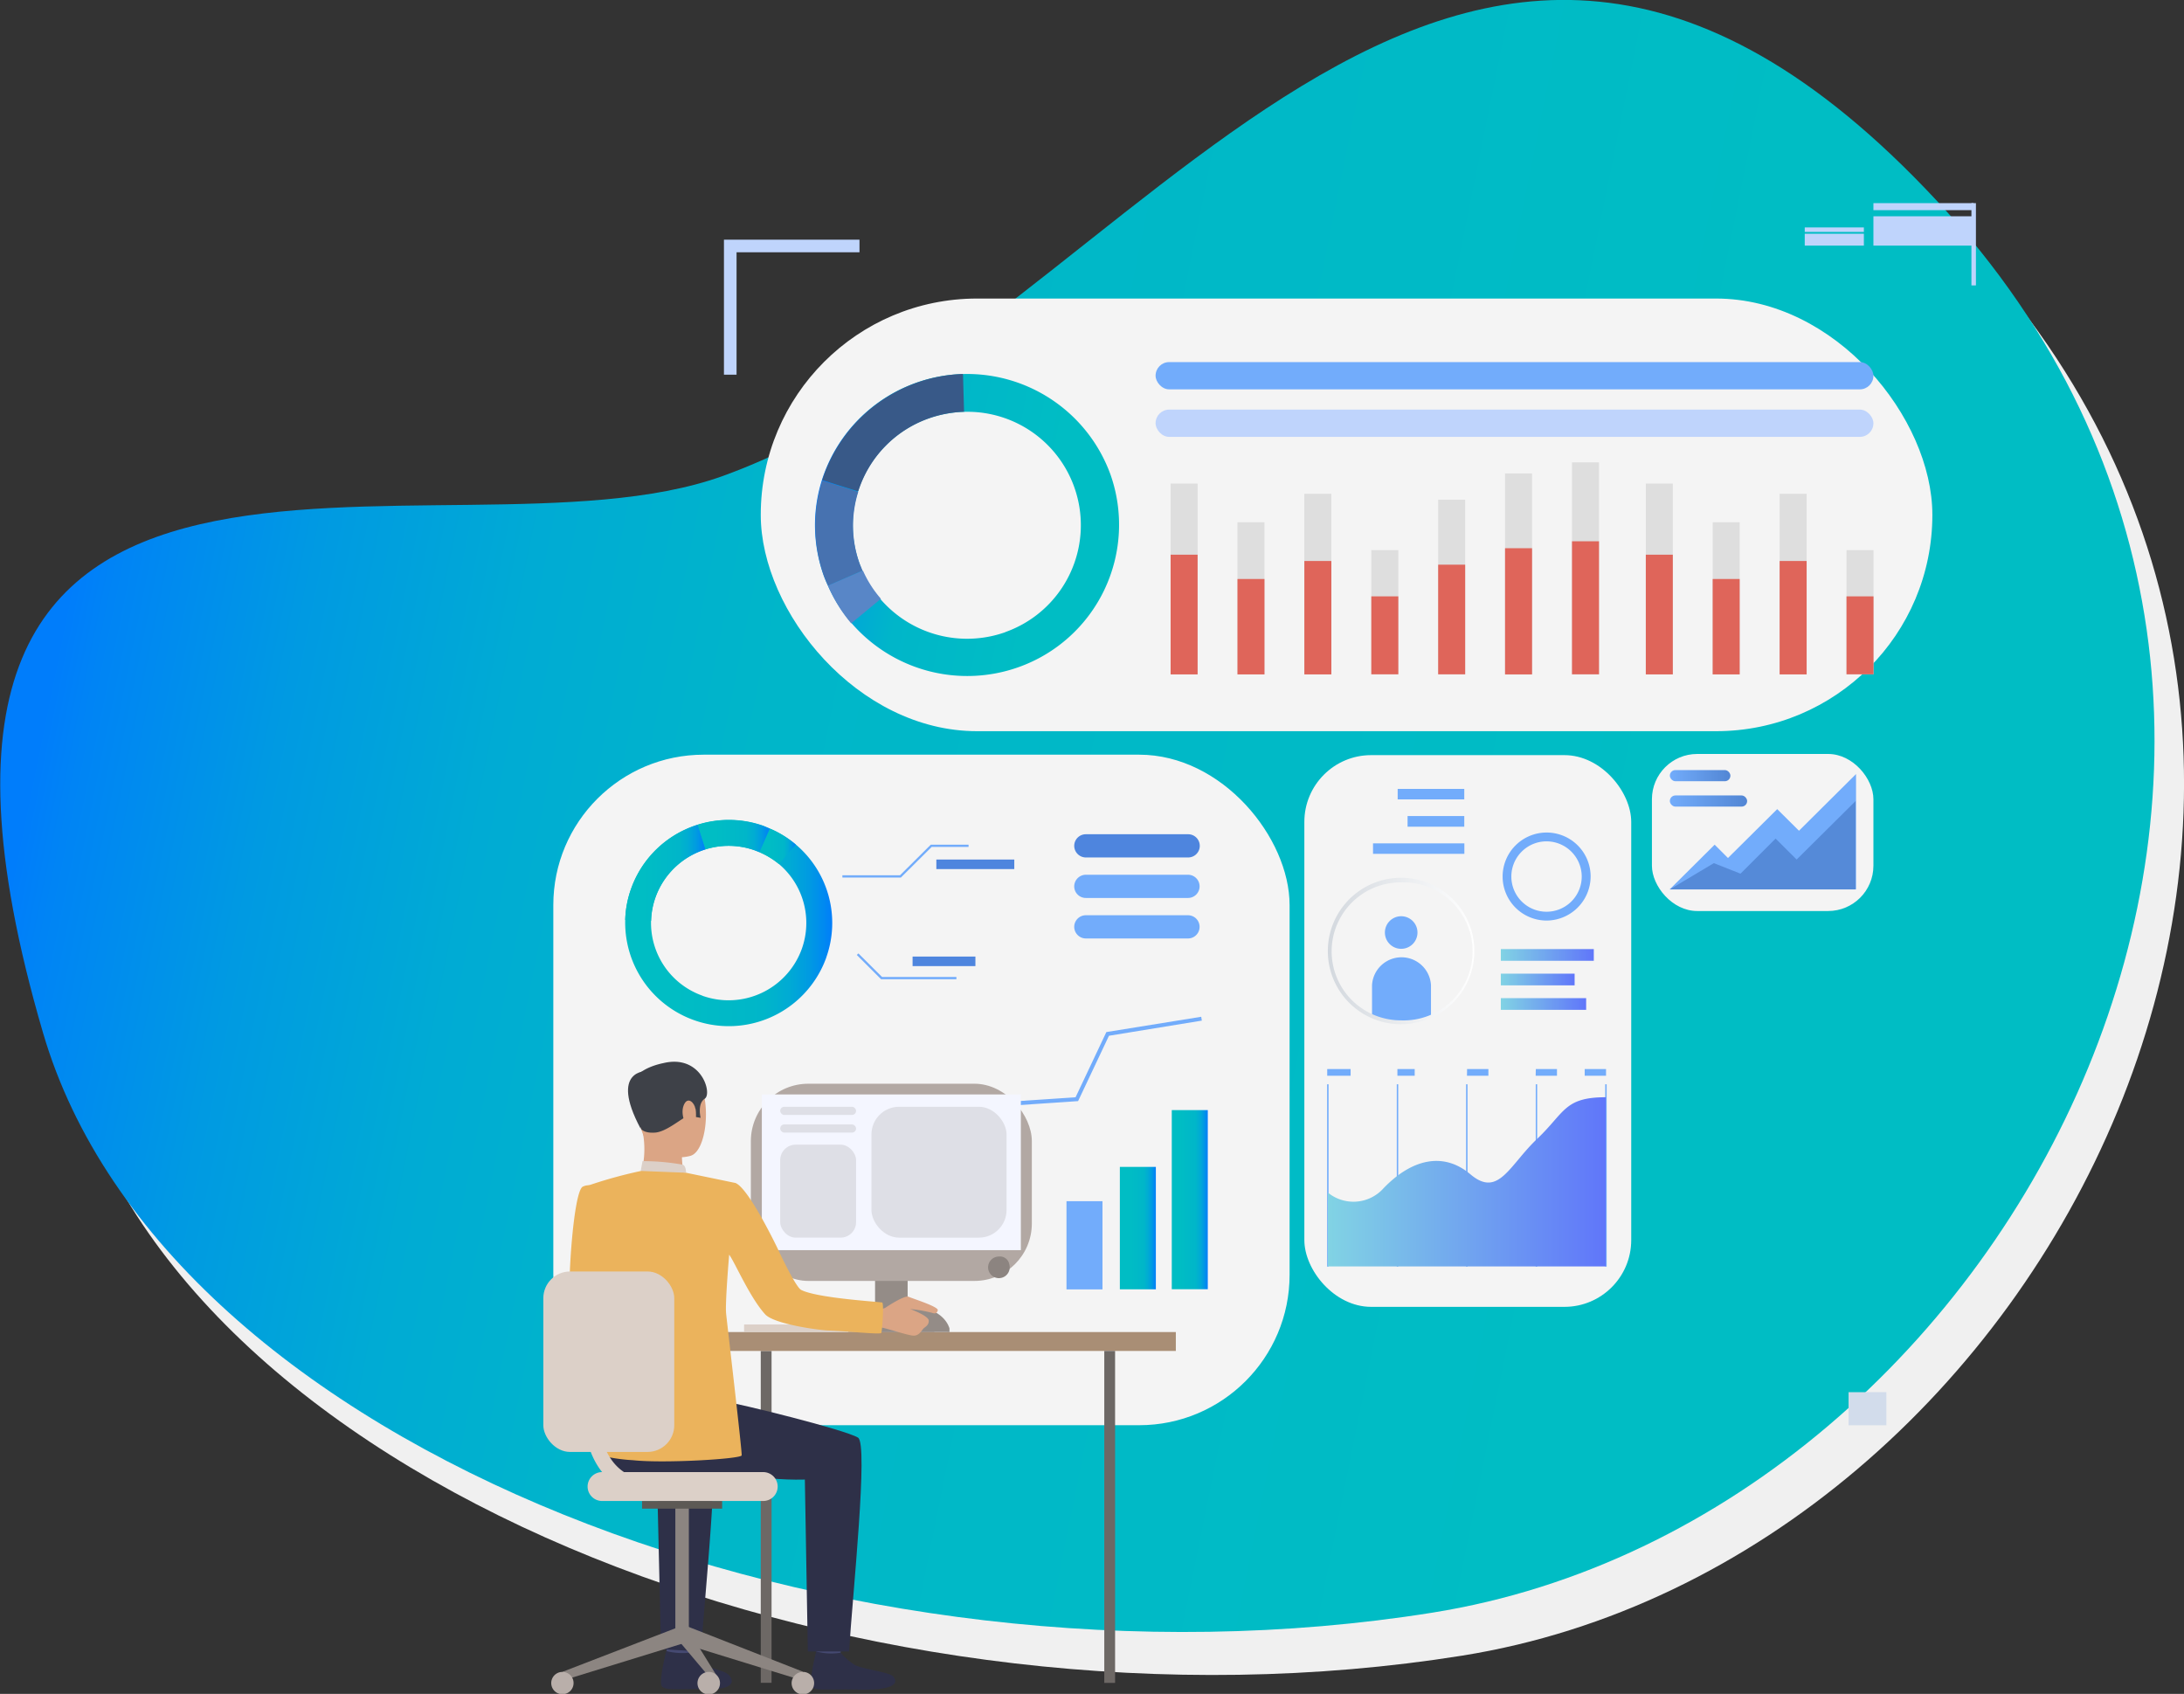 <svg xmlns="http://www.w3.org/2000/svg" xmlns:xlink="http://www.w3.org/1999/xlink" viewBox="0 0 242.67 188.2"><rect x="0" y="0" width="242.67" height="188.2" fill="#333333" stroke="none"/><style><![CDATA[.A{isolation:isolate}.r,.F{mix-blend-mode:hard-light}.AB{fill:#72acfb}.AC{fill:#f4f4f4}.AD{fill:#dcd0c8}.AE{fill:#dba585}]]></style><defs><linearGradient id="A" x1="243.611" y1="97.323" x2="10.804" y2="50.267" xlink:href="#T"><stop offset=".24" stop-color="#00bdc4"/><stop offset=".67" stop-color="#00b6c9"/><stop offset=".79" stop-color="#00abd4"/><stop offset=".89" stop-color="#009ae2"/><stop offset=".98" stop-color="#0084f5"/><stop offset="1" stop-color="#007dfb"/></linearGradient><linearGradient id="B" x1="145.4" y1="130.67" x2="75.72" y2="130.67" xlink:href="#T"><stop offset="0" stop-color="#eebe63"/><stop offset="1" stop-color="#dc3b57"/></linearGradient><linearGradient id="C" y1="134.46" y2="134.46" xlink:href="#B"/><linearGradient id="D" y1="138.25" y2="138.25" xlink:href="#B"/><linearGradient id="E" x1="69.45" y1="102.56" x2="92.47" y2="102.56" xlink:href="#A"/><linearGradient id="F" x1="69.46" y1="96.97" x2="78.39" y2="96.97" xlink:href="#A"/><linearGradient id="G" x1="77.53" y1="92.9" x2="85.55" y2="92.9" xlink:href="#A"/><linearGradient id="H" x1="84.41" y1="94.04" x2="88.42" y2="94.04" xlink:href="#A"/><linearGradient id="I" x1="124.43" y1="136.45" x2="128.42" y2="136.45" xlink:href="#A"/><linearGradient id="J" x1="130.19" y1="133.3" x2="134.18" y2="133.3" xlink:href="#A"/><linearGradient id="K" x1="124.04" y1="61.69" x2="90.89" y2="55.03" xlink:href="#A"/><linearGradient id="L" x1="147.54" y1="131.32" x2="178.44" y2="131.32" xlink:href="#T"><stop offset="0" stop-color="#81d3e4"/><stop offset="1" stop-color="#6076fa"/></linearGradient><linearGradient id="M" x1="166.76" y1="106.1" x2="177.09" y2="106.1" xlink:href="#T"><stop offset="0" stop-color="#81d3e4"/><stop offset="1" stop-color="#6076fa"/></linearGradient><linearGradient id="N" y1="111.55" x2="176.24" y2="111.55" xlink:href="#M"/><linearGradient id="O" y1="108.83" x2="174.96" y2="108.83" xlink:href="#M"/><linearGradient id="P" x1="147.54" y1="105.7" x2="163.81" y2="105.7" xlink:href="#T"><stop offset="0" stop-color="#d3d8de"/><stop offset="1" stop-color="#fff"/></linearGradient><linearGradient id="Q" x1="185.54" y1="89" x2="194.13" y2="89" xlink:href="#T"><stop offset="0" stop-color="#72acfb"/><stop offset="1" stop-color="#5286d4"/></linearGradient><linearGradient id="R" y1="86.18" x2="192.27" y2="86.18" xlink:href="#Q"/><path id="S" d="M147.46 120.47h.16v20.26h-.16z"/><linearGradient id="T" gradientUnits="userSpaceOnUse"/></defs><g class="A"><g><path d="M83.55 57.68c46-16.55 80.67-88.82 134.93-30.6s9.24 146.44-56 156.87-140.9-18-154.48-64.4c-23.17-79.3 44.68-50.74 75.55-61.85z" fill="#f0f0f0"/><path d="M80.27 52.9c46-16.56 80.67-88.83 134.93-30.6s9.24 146.43-56 156.87-140.85-18-154.42-64.42C-18.45 35.44 49.4 64 80.27 52.9z" fill="url(#A)"/><path d="M205.4 154.68h4.2v3.68h-4.2z" fill="#d2dceb"/><rect class="F AC" x="84.53" y="33.17" width="130.18" height="48.07" rx="24.03"/><path d="M91.34 137.43h48.8v1.62h-48.8z" fill="#fff"/><path d="M91.34 129.86h36.25v1.62H91.34z" fill="url(#B)"/><path d="M91.34 133.64h39.17v1.62H91.34z" fill="url(#C)"/><path d="M91.34 137.43h25.4v1.62h-25.4z" fill="url(#D)"/><rect class="F AC" x="61.48" y="83.85" width="81.81" height="74.5" rx="16.71"/><path d="M91.8 106.4a11.4 11.4 0 0 0-3.38-12.57 11.14 11.14 0 0 0-2.87-1.77l-.7-.3a11.54 11.54 0 0 0-14.71 6.93 11.13 11.13 0 0 0-.67 3.51 11.51 11.51 0 0 0 22.34 4.19zm-13.74 4.23a8.58 8.58 0 0 1-5.72-8.34 8.44 8.44 0 0 1 .5-2.63 8.65 8.65 0 0 1 11-5.19l.54.2A9 9 0 0 1 86.55 96a8.56 8.56 0 0 1 2.54 9.43 8.65 8.65 0 0 1-11.03 5.21z" fill="url(#E)"/><path d="M78.4 94.37l-.86-2.73a11.43 11.43 0 0 0-7.4 7.07 11.13 11.13 0 0 0-.67 3.51l2.88.08a8.44 8.44 0 0 1 .5-2.63 8.62 8.62 0 0 1 5.55-5.3z" fill="url(#F)"/><path d="M84.4 94.7l1.14-2.62-.7-.3a11.52 11.52 0 0 0-7.31-.14l.86 2.73a8.65 8.65 0 0 1 5.48.11z" fill="url(#G)"/><path d="M88.42 93.84a11.14 11.14 0 0 0-2.87-1.77L84.4 94.7A9 9 0 0 1 86.55 96z" fill="url(#H)"/><path d="M124.43 129.65h4v13.6h-4z" fill="url(#I)"/><path d="M118.5 133.46h4v9.8h-4z" class="AB"/><path d="M130.2 123.34h4v19.9h-4z" fill="url(#J)"/><path d="M133.54 113.4l-.07-.43-10.54 1.7-3.42 7.24-11.36.77-3.68 5.4-8.7-.2-.01.43 8.93.22 3.7-5.42 11.4-.77 3.43-7.26 10.3-1.68z" class="AB"/><path d="M120.66 95.27H132a1.29 1.29 0 0 0 1.31-1.27h0a1.29 1.29 0 0 0-1.31-1.31h-11.34a1.29 1.29 0 0 0-1.3 1.29h0a1.3 1.3 0 0 0 1.3 1.29z" fill="#4e85de"/><g class="AB"><path d="M120.66 99.77H132a1.29 1.29 0 0 0 1.29-1.29h0a1.29 1.29 0 0 0-1.29-1.29h-11.34a1.3 1.3 0 0 0-1.3 1.29h0a1.29 1.29 0 0 0 1.3 1.29zm0 4.5H132a1.29 1.29 0 0 0 1.29-1.29h0a1.29 1.29 0 0 0-1.29-1.29h-11.34a1.29 1.29 0 0 0-1.3 1.29h0a1.3 1.3 0 0 0 1.3 1.29zM100.1 97.5h-6.5v-.25h6.4l3.42-3.4h4.2v.25h-4.1l-3.42 3.4zm6.16 11.3H97.9l-2.7-2.7.18-.17 2.63 2.62h8.26v.25z"/></g><g fill="#4e85de"><path d="M104.04 95.5h8.66v1.06h-8.66zm-2.64 10.78h6.98v1.06h-6.98z"/></g><g fill="#bfd4fc"><path d="M95.5 26.63v1.4H81.84v13.6h-1.4v-15H95.5zm112.66-4.06h11.13v.78h-11.13zm0 1.46h11.13v3.26h-11.13zm-7.63 1.24h6.57v.5h-6.57z"/><path d="M200.53 25.97h6.57v1.32h-6.57zm18.52-3.4h.5v9.14h-.5z"/></g><path d="M82.68 147.16h13.74v.8H82.68z" class="AD"/><path d="M85.73 186.97h-1.2V150.1h1.2z" fill="#6d6865"/><path d="M94.27 146.93h9.55v1.16h-9.55z" fill="#c6bbb5"/><path d="M97.23 137.05h3.62v10.92h-3.62z" fill="#948c87"/><path d="M77.75 148h52.9v2.1h-52.9z" fill="#a98e75"/><path d="M67.6 135.3s-.58 8.07 1 9c1 .6 5 2.65 4.83 3s-2.23 3.4-2.23 3.4-7.6-5-7.86-6.56.38-11.8 1.42-12.3c.8-.35 1.2-.06 2.2.67a2.3 2.3 0 0 1 .65 2.77z" fill="#ebb35c"/><path d="M77 181.93l-.27 1.88c-.03.24-2.63-.14-2.63-.14l-.2-1.95a15.56 15.56 0 0 1 3.11.21z" fill="#454971"/><path d="M76.72 183.6a6.91 6.91 0 0 0 1.62 1.4c.8.43 2 .6 2.52 1s1.24 1.7-2.07 1.67-4.9.2-5.26-.33.5-3.9.5-3.9a7.09 7.09 0 0 0 2.68.17z" fill="#2e3048"/><path d="M93.63 182l-.27 1.88c-.03.25-2.63-.15-2.63-.15l-.2-1.94a15.56 15.56 0 0 1 3.11.21z" fill="#454971"/><g fill="#2e3048"><path d="M93.4 183.62A7 7 0 0 0 95 185c.8.43 3.73.78 4.2 1.23s.9 1.6-3.75 1.5c-3.3-.1-4.9.2-5.26-.34s.5-3.9.5-3.9a6.4 6.4 0 0 0 2.69.14z"/><path d="M68.57 153.73l11.6 1.92c2.13.33 13.72 3.2 15.17 4.08 1.16.7-.6 17.4-1 23.76h-4.58l-.33-19.1c-5.47.14-9.38-1.27-13.37-.67s-7.3 1.46-9.84-1.92c0 0-.1-7.32 2.36-8.06z"/><path d="M77.9 183.5l-4.45-.27-.44-18.86a27 27 0 0 1-5.07-.32l-3.6-8.3c3.14.63 13.22 3.16 14.57 4 1.16.66-.6 17.38-1.02 23.75z"/></g><g class="AE"><path d="M72.92 118.46s3.47-.95 4.8 1.73.72 7.75-1 8.23-4.26-.08-5-1.74a12.74 12.74 0 0 1-1.13-5.57 3.38 3.38 0 0 1 2.34-2.65z"/><path d="M75.78 127.88a10.27 10.27 0 0 0 .19 2.47c.22.44-4.83.33-4.83.33a10.07 10.07 0 0 0 .34-4.53c-.48-2.06 4.3 1.73 4.3 1.73z"/></g><path d="M71.2 125.38s.27.55 1.58.46 3-1.66 3.6-1.8.6-.46.6-.46l.3.52.57.1s-.4-1.57.46-2.13-.38-5-4.65-3.94c0 0-3.25.6-3.3 2.4a10.08 10.08 0 0 0 .87 4.86z" fill="#3e4148"/><path d="M76.23 130.3s0-.83-.4-.9a24.86 24.86 0 0 0-4.44-.39l-.2 1.1s.9.54 5.02.2z" class="AD"/><path d="M77.27 123.2c-.1-.68-.87-1.46-1.3-.4s.3 2.6.8 2.52.66-1.2.52-2.12z" class="AE"/><path d="M91.3 140.1z" fill="#363957"/><path d="M71.9 119s-4.23-.2-.74 6.36z" fill="#3e4148"/><g fill="#8c8581"><path d="M62.5 185.75l.3.88 13.3-4.1-.64-1.78-12.96 5z"/><path d="M75.04 167.53h1.5v14.37h-1.5z"/></g><path d="M71.34 166.77h8.9v.85h-8.9z" fill="#5d5955"/><g fill="#8c8581"><path d="M89.2 185.75l-.3.88-13.3-4.1.58-1.9 13.02 5.1z"/><path d="M79.85 186.53v1.03l-4.24-5.03.58-1.9 3.66 5.9z"/></g><g fill="#b9afaa"><path d="M90.46 187a1.25 1.25 0 1 1-1.25-1.24 1.24 1.24 0 0 1 1.25 1.24zM80 187a1.25 1.25 0 1 1-1.25-1.24A1.24 1.24 0 0 1 80 187zm-16.27 0a1.24 1.24 0 1 1-1.24-1.24 1.23 1.23 0 0 1 1.24 1.24z"/></g><path d="M84.8 166.77H66.9a1.61 1.61 0 0 1-1.61-1.6h0a1.61 1.61 0 0 1 1.61-1.61H84.8a1.61 1.61 0 0 1 1.61 1.61h0a1.61 1.61 0 0 1-1.61 1.6z" class="AD"/><path d="M122.7 150.1h1.2v36.88h-1.2z" fill="#6d6865"/><rect x="83.43" y="120.41" width="31.22" height="21.91" rx="6.38" fill="#b2a8a3"/><path d="M84.65 121.6h28.78v17.3H84.65z" fill="#f4f6ff"/><path d="M112.15 140.5a1.2 1.2 0 0 1-1.89 1.262 1.2 1.2 0 0 1 .73-2.152 1.05 1.05 0 0 1 1.16.89z" fill="#8c8480"/><path d="M105.5 148v-.4s-.55-2.43-4.45-2.43-3.82 2.82-3.82 2.82z" fill="#948c87"/><path d="M97.2 145.56a3.74 3.74 0 0 0 1.16-.25c.3-.2 2.17-1.43 2.6-1.23s3.34 1.1 3.24 1.5-.37.38-.58.3a15.88 15.88 0 0 0-2.49-.44c0 0 2.07.75 2.07 1.3s-.43.68-.62.9-.44.72-1 .76-3.14-.86-3.67-.9a14.88 14.88 0 0 1-1.6-.05 15.65 15.65 0 0 1 .89-1.89z" class="AE"/><path d="M81.78 131.45l-5.55-1.15-5-.2a50 50 0 0 0-6.44 1.82c-.17.08-.17 4.1-.64 5.15l1.5 3.16 1.05 9.05c.1 1.28-.23 12.36-.23 12.36a19.64 19.64 0 0 0 3.88.6c3.44.37 12-.14 12.06-.54s-1.66-15-1.73-15.77c-.12-1.16.34-6.53.34-6.53.64.87 2.3 4.77 4 6.63 1 1.1 6 1.76 7 1.8 2 .06 5.8.47 5.9.27s.32-3.3.1-3.38-7.16-.47-9-1.4c-.65-.34-2.6-4.57-2.6-4.57s-3.15-6.6-4.64-7.28z" fill="#ebb35c"/><g class="AD"><rect x="60.37" y="141.27" width="14.55" height="20.05" rx="2.97"/><path d="M72.34 166a6.67 6.67 0 0 1-5.17-2.13c-2.9-3.2-2.4-8.8-2.36-9.05a.81.81 0 0 1 1.61.16c0 .07-.47 5.16 2 7.8a5 5 0 0 0 4 1.6.81.81 0 0 1 .776 1.236.81.81 0 0 1-.776.374z"/></g><g fill="#dedfe6"><rect x="86.69" y="122.97" width="8.43" height=".91" rx=".46"/><rect x="86.69" y="124.93" width="8.43" height=".91" rx=".46"/><rect x="86.69" y="127.18" width="8.43" height="10.33" rx="1.72"/><rect x="96.83" y="122.97" width="15.01" height="14.54" rx="3.07"/></g><path d="M123.38 52.7a16.94 16.94 0 0 0-32.06.65A16.69 16.69 0 0 0 91.54 64q.2.54.42 1a16.64 16.64 0 0 0 2.62 4.19 17 17 0 0 0 18.58 4.94 16.79 16.79 0 0 0 10.22-21.43zm-11.65 17.53a12.72 12.72 0 0 1-13.93-3.7 12.41 12.41 0 0 1-2-3.14l-.3-.78a12.48 12.48 0 0 1-.17-8 12.64 12.64 0 0 1 7.83-8.12 13 13 0 0 1 3.89-.73 12.6 12.6 0 0 1 4.65 24.47z" fill="url(#K)"/><path d="M95.36 54.6l-4-1.26A17 17 0 0 1 107 41.55l.12 4.2a13 13 0 0 0-3.89.73 12.64 12.64 0 0 0-7.87 8.12z" fill="#385988"/><path d="M95.84 63.4L92 65.07q-.22-.5-.42-1a16.69 16.69 0 0 1-.22-10.67l4 1.26a12.48 12.48 0 0 0 .17 8l.3.73z" fill="#4772b0"/><path d="M94.58 69.26A16.64 16.64 0 0 1 92 65.07l3.88-1.68a12.41 12.41 0 0 0 2 3.14z" fill="#5886c7"/><g fill="#dedede"><path d="M130.07 53.73h3v21.2h-3zm7.43 4.3h3v16.9h-3zm7.43-3.17h3v20.07h-3zm7.44 6.26h3v13.8h-3zm7.43-5.6h3v19.42h-3zm7.43-2.92h3v22.35h-3zm7.44-1.23h3v23.57h-3z"/></g><g fill="#df655a"><path d="M130.07 61.63h3v13.3h-3zm7.43 2.7h3v10.6h-3zm7.43-2h3v12.6h-3zm7.44 3.93h3v8.66h-3zm7.43-3.52h3v12.18h-3zm7.43-1.83h3v14.02h-3zm7.44-.77h3v14.78h-3z"/></g><g fill="#dedede"><path d="M182.87 53.73h3v21.2h-3zm7.43 4.3h3v16.9h-3zm7.44-3.17h3v20.07h-3zm7.43 6.26h3v13.8h-3z"/></g><g fill="#df655a"><path d="M182.87 61.63h3v13.3h-3zm7.43 2.7h3v10.6h-3zm7.44-2h3v12.6h-3zm7.43 3.93h3v8.66h-3z"/></g><rect x="128.41" y="40.22" width="79.76" height="3.03" rx="1.51" transform="matrix(-1 0 0 -1 336.57 83.48)" class="AB"/><rect x="128.41" y="45.51" width="79.76" height="3.03" rx="1.51" transform="matrix(-1 0 0 -1 336.57 94.05)" fill="#bfd4fc"/><g class="r"><rect x="144.93" y="83.9" width="36.32" height="61.3" rx="7.42" class="AC"/></g><g class="AB"><use xlink:href="#S"/><use xlink:href="#S" x="7.74"/><use xlink:href="#S" x="15.44"/><use xlink:href="#S" x="23.18"/><use xlink:href="#S" x="30.9"/></g><path d="M147.54 132.5a4.48 4.48 0 0 0 6.19-.48c3-3.12 6.55-4.17 9.66-1.54s4.3-1 7.4-3.94 3-4.63 7.64-4.63v18.8h-30.9z" fill="url(#L)"/><g class="AB"><path d="M155.27 118.78h1.92v.74h-1.92zm-7.8 0h2.6v.74h-2.6zm15.54 0h2.37v.74H163zm7.64 0H173v.74h-2.37zm5.43 0h2.37v.74h-2.37z"/></g><path d="M166.76 105.45h10.33v1.3h-10.33z" fill="url(#M)"/><path d="M166.76 110.9h9.48v1.3h-9.48z" fill="url(#N)"/><path d="M166.76 108.18h8.2v1.3h-8.2z" fill="url(#O)"/><g class="AB"><path d="M157.5 103.6a1.81 1.81 0 1 1-1.81-1.8 1.81 1.81 0 0 1 1.81 1.8zm1.5 5.86v3.4a8 8 0 0 1-6.55 0v-3.4a3.28 3.28 0 0 1 6.55 0z"/></g><path d="M155.68 113.8a8.12 8.12 0 0 1-8.14-8.09 8.14 8.14 0 1 1 11.5 7.37 8.25 8.25 0 0 1-3.36.72zm0-15.76a7.66 7.66 0 0 0-3.19 14.65 7.78 7.78 0 0 0 3.19.68 7.67 7.67 0 1 0 0-15.33z" fill="url(#P)"/><g class="AB"><path d="M171.82 102.28a4.89 4.89 0 1 1 4.92-4.89 4.92 4.92 0 0 1-4.92 4.89zm0-8.8a3.91 3.91 0 1 0 3.93 3.91 3.92 3.92 0 0 0-3.93-3.91zm-16.52-5.83h7.4v1.17h-7.4zm1.1 3.02h6.3v1.18h-6.3zm-3.84 3.03h10.15v1.17h-10.15z"/></g><g class="r"><rect x="183.55" y="83.77" width="24.61" height="17.45" rx="5.03" class="AC"/></g><rect x="185.54" y="88.38" width="8.59" height="1.24" rx=".62" fill="url(#Q)"/><rect x="185.54" y="85.56" width="6.73" height="1.24" rx=".62" fill="url(#R)"/><path d="M185.54 98.8l4.98-4.95 1.48 1.48 5.47-5.43 2.42 2.4 6.34-6.3v12.8h-20.7z" class="AB"/><path d="M206.18 98.8V89l-6.55 6.5-2.34-2.33-3.9 3.9-2.96-1.17-4.9 2.92h20.64z" fill="#558ad8"/></g></g></svg>